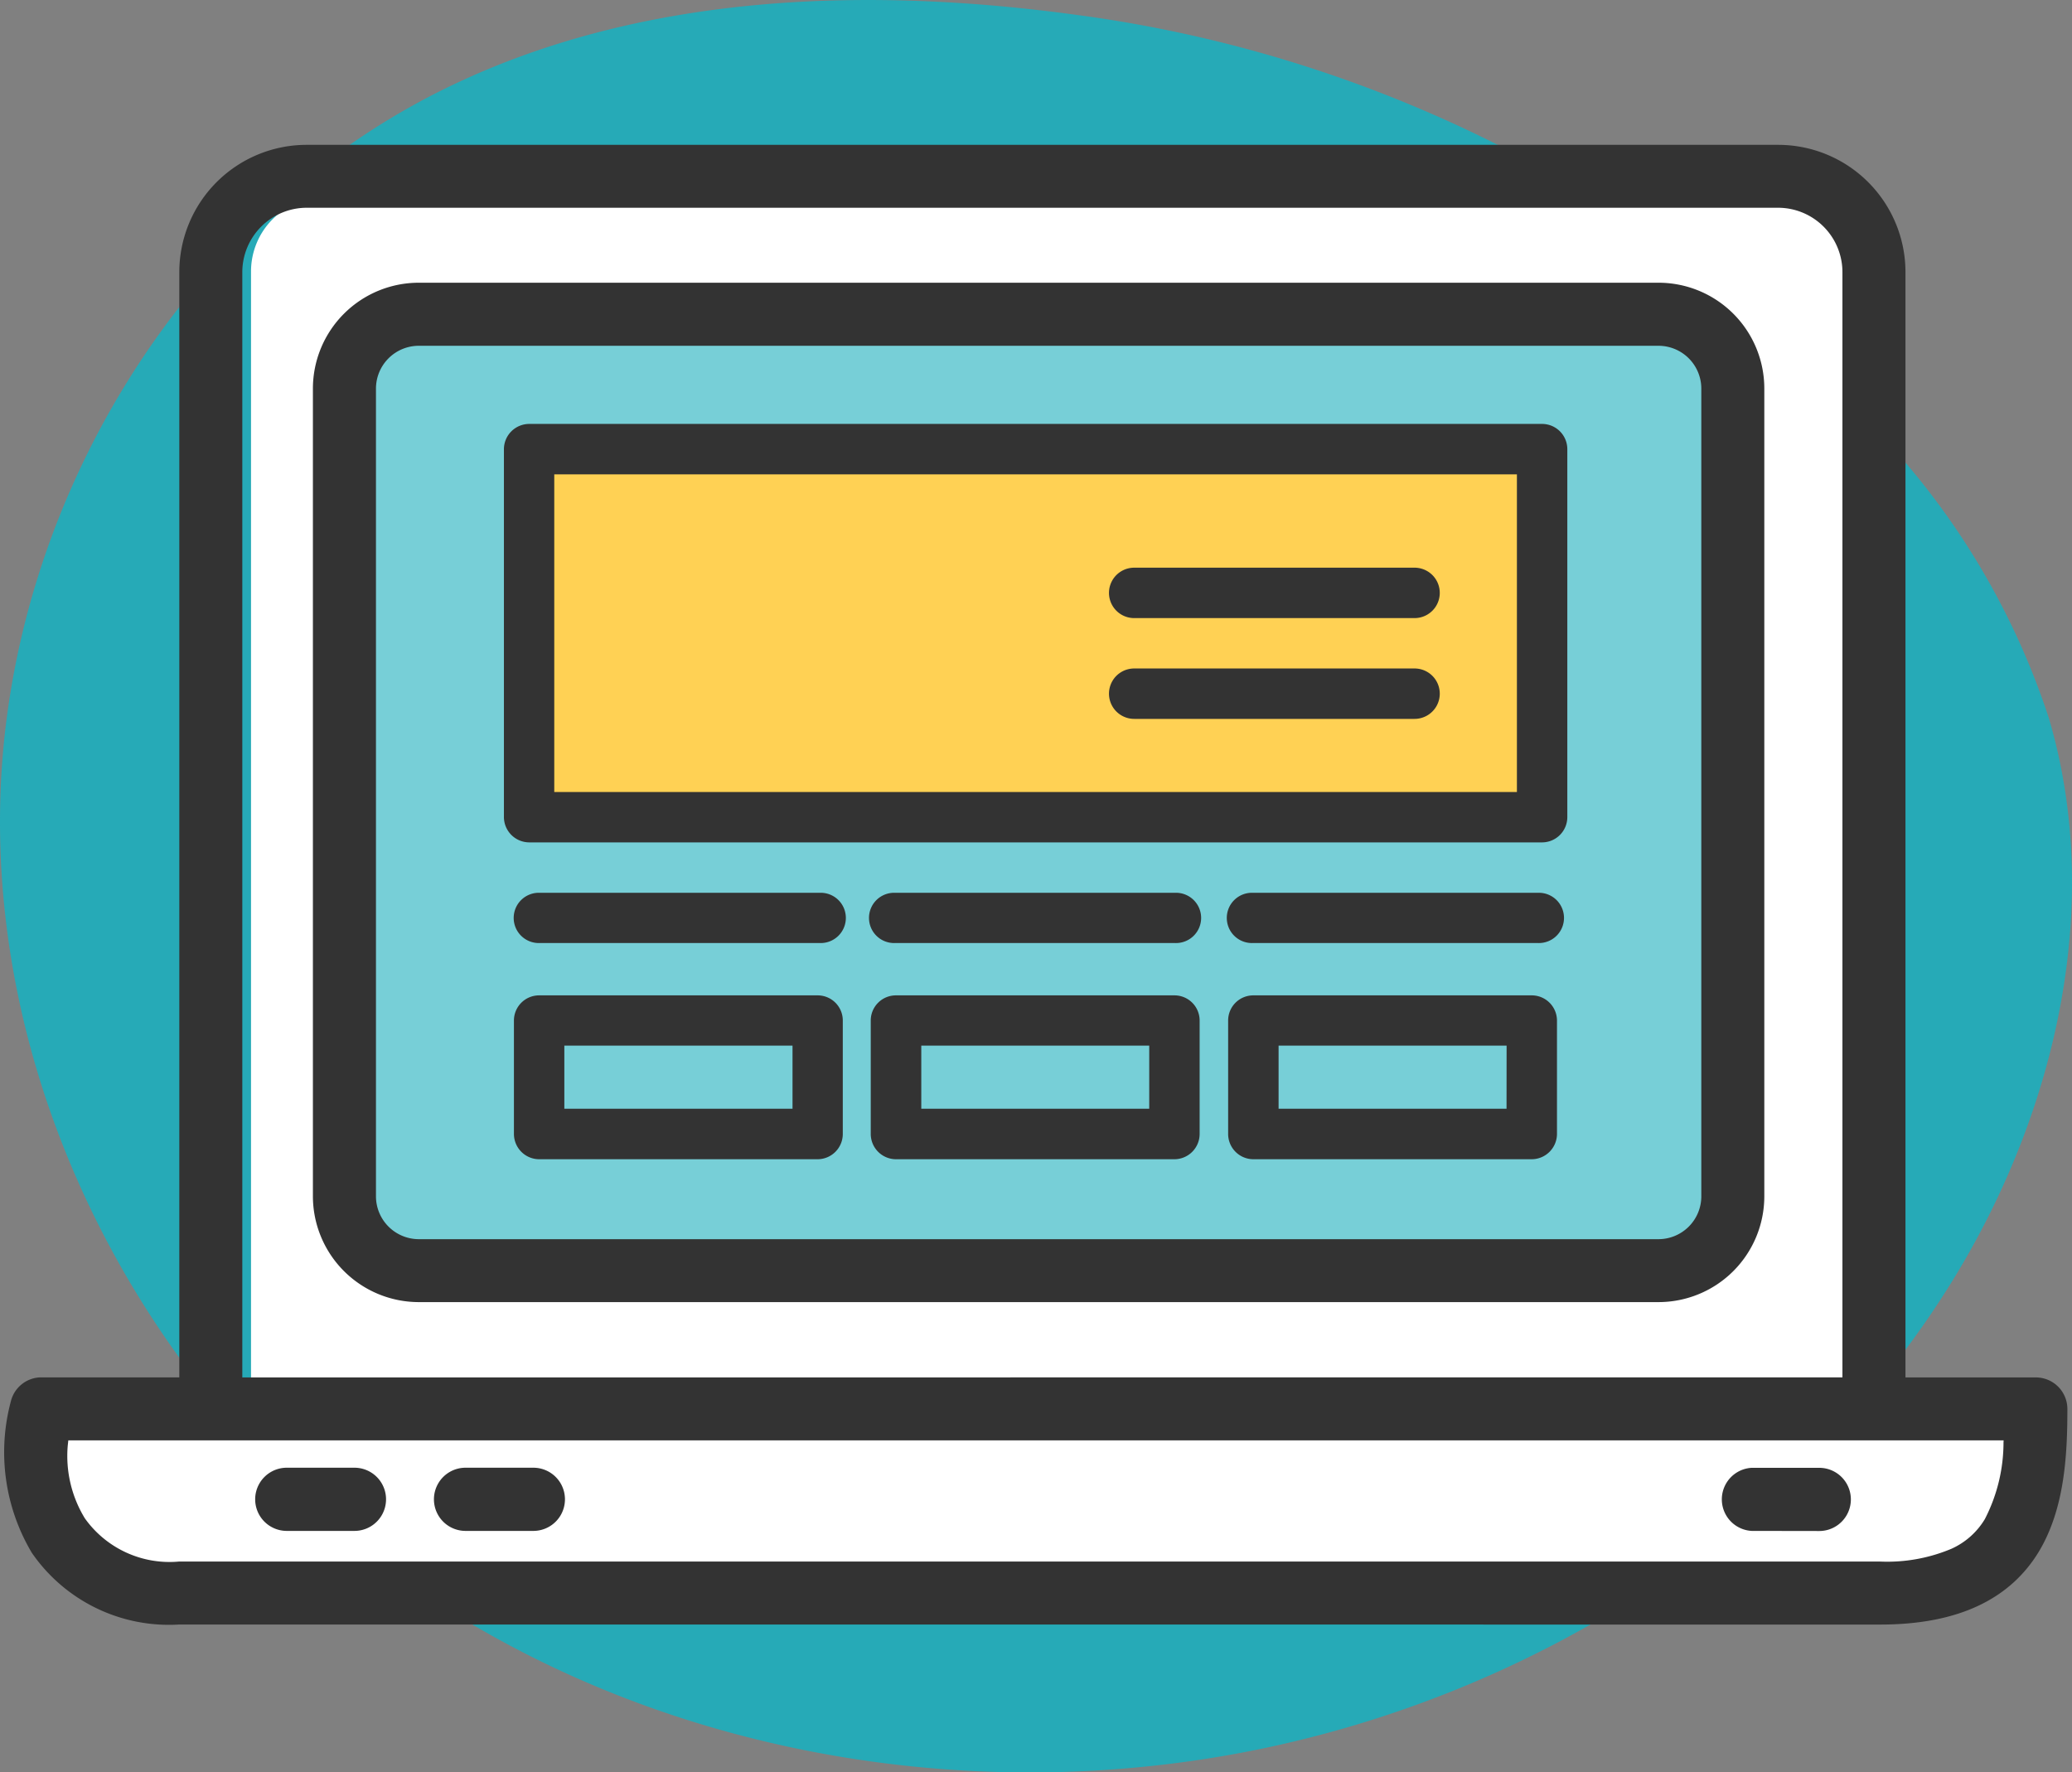 <svg xmlns="http://www.w3.org/2000/svg" xmlns:xlink="http://www.w3.org/1999/xlink" width="97.26" height="83.196" viewBox="0 0 97.26 83.196">
  <rect x="0" y="0" width="97.26" height="83.196" fill="#808080" stroke="none"/>
  <defs>
    <clipPath id="clip-path">
      <rect id="Rectángulo_402041" data-name="Rectángulo 402041" width="96.826" height="69.455" fill="none"/>
    </clipPath>
  </defs>
  <g id="Grupo_1100944" data-name="Grupo 1100944" transform="translate(-751.37 -4835.8)">
    <path id="Trazado_875596" data-name="Trazado 875596" d="M81.81,72.052c-9.959-1.375-20.48-1.039-29.542,3.314C39.7,81.4,31.445,95.089,31.129,109.028s6.945,27.636,18.163,35.916,26.012,11.215,39.731,8.728c13.834-2.507,26.818-10.635,34.034-22.7,4.627-7.737,6.79-17.291,4.234-25.936a35.433,35.433,0,0,0-8.409-13.822A62.129,62.129,0,0,0,81.81,72.052Z" transform="translate(720.251 4764.468)" fill="#26aab7"/>
    <g id="Grupo_1100831" data-name="Grupo 1100831" transform="translate(751.587 4842.599)">
      <g id="Grupo_1100831-2" data-name="Grupo 1100831" transform="translate(0 0)" clip-path="url(#clip-path)">
        <path id="Trazado_874490" data-name="Trazado 874490" d="M14.044,67.008a3.491,3.491,0,0,1-1.653-.418l-.065-.04H5.268A3.466,3.466,0,0,1,1.8,63.087V58.075h8.77V5.055a3.471,3.471,0,0,1,3.471-3.463H83.767A3.469,3.469,0,0,1,87.23,5.055v53.02h6.51v5.012a3.466,3.466,0,0,1-3.465,3.463h-4.8l-.059.04a3.508,3.508,0,0,1-1.647.418Z" transform="translate(0.996 0.879)" fill="#fff"/>
        <path id="Trazado_874491" data-name="Trazado 874491" d="M14.1,49.879a3.488,3.488,0,0,1-3.485-3.489V8.472A3.487,3.487,0,0,1,14.1,4.989H72.3A3.491,3.491,0,0,1,75.78,8.472V46.389A3.492,3.492,0,0,1,72.3,49.879Z" transform="translate(5.859 2.755)" fill="#77cfd7"/>
        <rect id="Rectángulo_402040" data-name="Rectángulo 402040" width="47.078" height="16.56" transform="translate(24.745 14.867)" fill="#ffd154"/>
        <path id="Trazado_874492" data-name="Trazado 874492" d="M8.177,69.456a7.817,7.817,0,0,1-6.9-3.367,9.229,9.229,0,0,1-.987-7.1,1.477,1.477,0,0,1,1.444-1.136H8.2V5.974A5.977,5.977,0,0,1,14.176,0H83.252a5.977,5.977,0,0,1,5.974,5.974V57.857h6.116a1.48,1.48,0,0,1,1.484,1.476c0,2.123-.118,4.68-1.346,6.712-1.321,2.17-3.705,3.412-7.437,3.412ZM88.044,66.5a7.774,7.774,0,0,0,3.339-.6,3.5,3.5,0,0,0,1.568-1.391,7.849,7.849,0,0,0,.877-3.609l.006-.09H2.99l-.026.234a5.621,5.621,0,0,0,.8,3.424A4.877,4.877,0,0,0,8.177,66.5Zm-74.8-1.439a1.483,1.483,0,0,1,0-2.966h3.177a1.483,1.483,0,0,1,0,2.966Zm8.391,0a1.483,1.483,0,0,1,0-2.966h3.184a1.483,1.483,0,0,1,0,2.966Zm60.371,0A1.483,1.483,0,0,1,82,62.1H85.18a1.483,1.483,0,0,1,0,2.966Zm4.261-7.207V5.974a3.023,3.023,0,0,0-3.013-3.021H14.176a3.026,3.026,0,0,0-3.019,3.021V57.857ZM19.438,54.321a4.974,4.974,0,0,1-4.967-4.967V11.437a4.972,4.972,0,0,1,4.967-4.965h58.2A4.967,4.967,0,0,1,82.6,11.437V49.354a4.968,4.968,0,0,1-4.965,4.967Zm58.2-2.954a2.012,2.012,0,0,0,2.005-2.013V11.437a2.011,2.011,0,0,0-2.005-2.005h-58.2a2.011,2.011,0,0,0-2.007,2.005V49.354a2.013,2.013,0,0,0,2.007,2.013ZM25.091,47.615a1.189,1.189,0,0,1-1.184-1.189V41.1a1.182,1.182,0,0,1,1.184-1.177H38.167A1.18,1.18,0,0,1,39.344,41.1v5.326a1.187,1.187,0,0,1-1.177,1.189Zm16.748,0a1.188,1.188,0,0,1-1.183-1.189V41.1a1.181,1.181,0,0,1,1.183-1.177H54.911A1.181,1.181,0,0,1,56.094,41.1v5.326a1.188,1.188,0,0,1-1.183,1.189Zm16.77,0a1.187,1.187,0,0,1-1.177-1.189V41.1a1.18,1.18,0,0,1,1.177-1.177H71.685A1.185,1.185,0,0,1,72.868,41.1v5.326a1.192,1.192,0,0,1-1.183,1.189ZM36.984,42.283H26.273v2.96H36.984Zm16.744,0h-10.7v2.96h10.7Zm16.775,0H59.8v2.96H70.5ZM25.11,37.467a1.18,1.18,0,1,1,0-2.359H38.273a1.18,1.18,0,1,1,0,2.359Zm16.678,0a1.18,1.18,0,1,1,0-2.359H54.95a1.18,1.18,0,1,1,0,2.359Zm16.795,0a1.18,1.18,0,1,1,0-2.359h13.4a1.18,1.18,0,1,1,0,2.359ZM24.62,32.742a1.193,1.193,0,0,1-1.183-1.183V14.286A1.19,1.19,0,0,1,24.62,13.1H72.17a1.185,1.185,0,0,1,1.183,1.183V31.559a1.187,1.187,0,0,1-1.183,1.183ZM70.987,15.468H25.8V30.377H70.987ZM53.022,26.945a1.183,1.183,0,0,1,0-2.366H66.183a1.183,1.183,0,1,1,0,2.366Zm0-4.731a1.183,1.183,0,0,1,0-2.366H66.183a1.183,1.183,0,1,1,0,2.366Z" transform="translate(0 0)" fill="#333"/>
      </g>
    </g>
  </g>
</svg>
